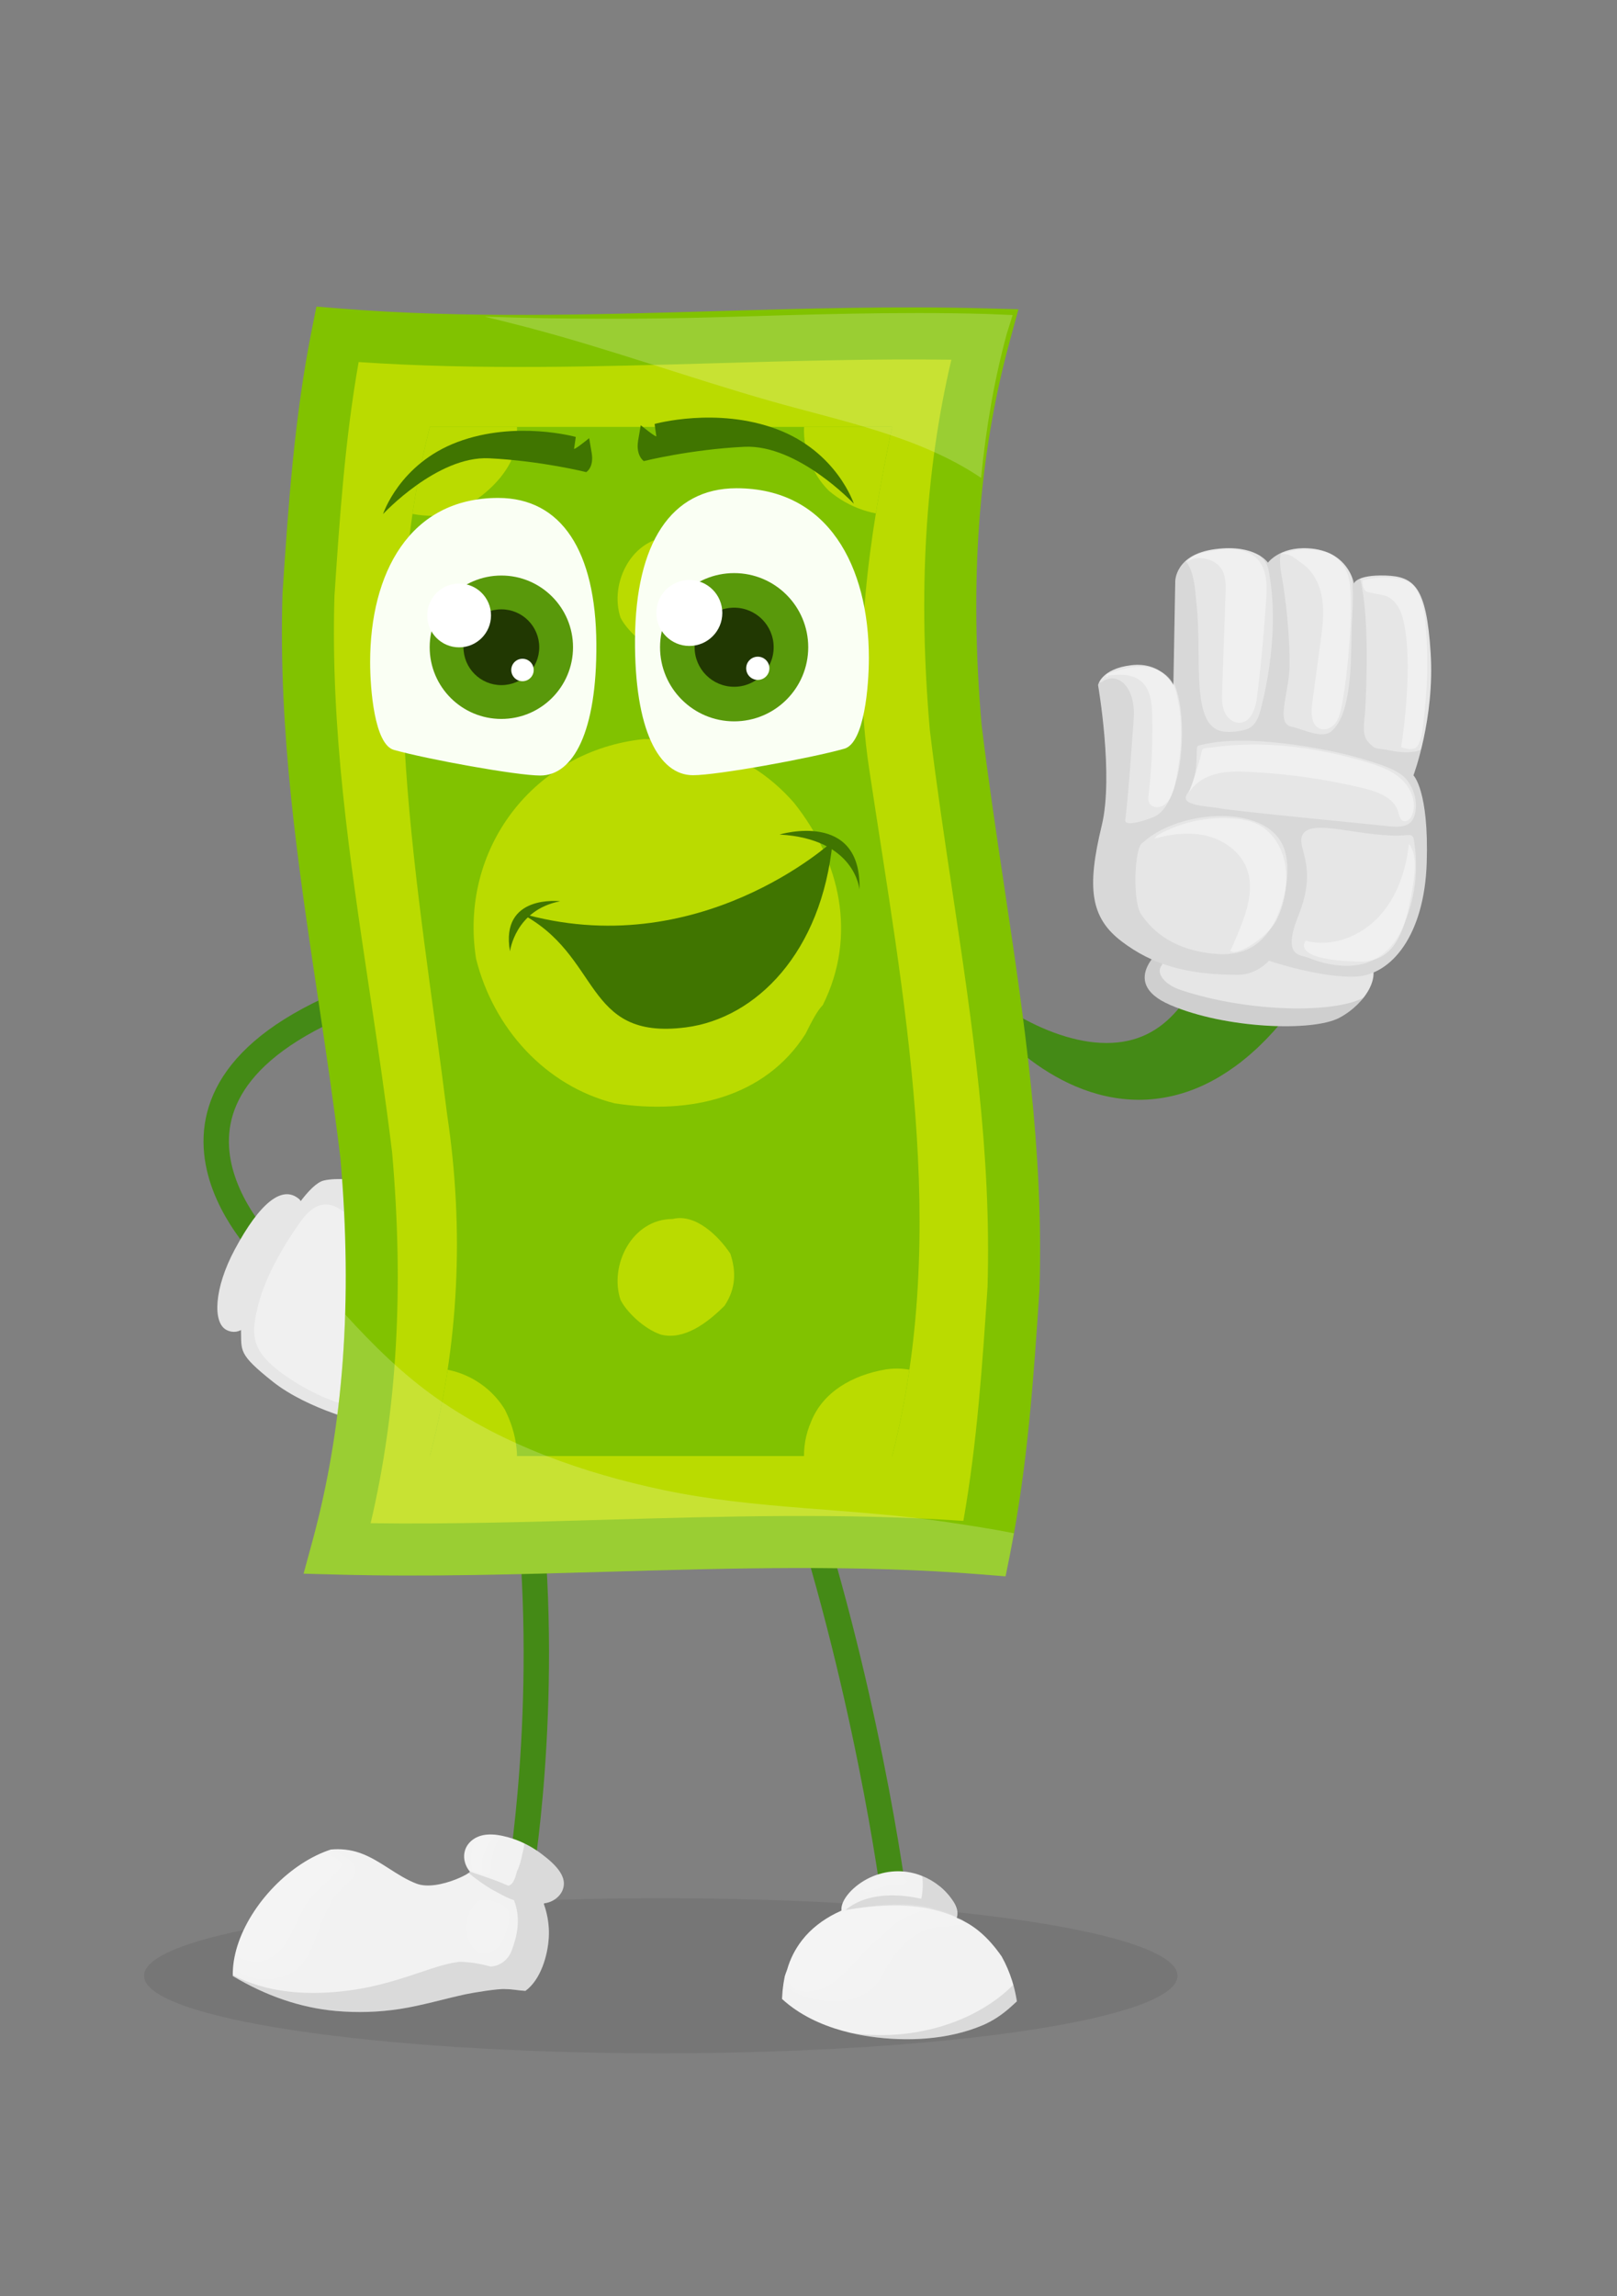 <?xml version="1.0" encoding="UTF-8" standalone="no"?>
<!-- Created with Inkscape (http://www.inkscape.org/) -->

<svg
   version="1.1"
   id="svg2"
   width="5368.6"
   height="7619.827"
   viewBox="0 0 5368.6 7619.827"
   sodipodi:docname="money-5273329.ai"
   xmlns:inkscape="http://www.inkscape.org/namespaces/inkscape"
   xmlns:sodipodi="http://sodipodi.sourceforge.net/DTD/sodipodi-0.dtd"
   xmlns="http://www.w3.org/2000/svg"
   xmlns:svg="http://www.w3.org/2000/svg">
  <rect x="0" y="0" width="5368.6" height="7619.827" fill="#808080" stroke="none"/>
  <defs
     id="defs6">
    <clipPath
       clipPathUnits="userSpaceOnUse"
       id="clipPath16">
      <path
         d="M 0,5714.875 H 4026.449 V 0 H 0 Z"
         id="path14" />
    </clipPath>
    <clipPath
       clipPathUnits="userSpaceOnUse"
       id="clipPath32">
      <path
         d="m 2851.08,3365.44 h 545.23 v -203.89 h -545.23 z"
         id="path30" />
    </clipPath>
    <clipPath
       clipPathUnits="userSpaceOnUse"
       id="clipPath52">
      <path
         d="M 2722.73,4339.59 H 3554.1 V 3284.93 h -831.37 z"
         id="path50" />
    </clipPath>
    <clipPath
       clipPathUnits="userSpaceOnUse"
       id="clipPath68">
      <path
         d="m 2754.6,4056.63 h 187.23 V 3706.88 H 2754.6 Z"
         id="path66" />
    </clipPath>
    <clipPath
       clipPathUnits="userSpaceOnUse"
       id="clipPath84">
      <path
         d="M 2957.75,4349.52 H 3154.7 V 3916.88 H 2957.75 Z"
         id="path82" />
    </clipPath>
    <clipPath
       clipPathUnits="userSpaceOnUse"
       id="clipPath100">
      <path
         d="m 3192.94,4348.48 h 171.68 v -448.01 h -171.68 z"
         id="path98" />
    </clipPath>
    <clipPath
       clipPathUnits="userSpaceOnUse"
       id="clipPath116">
      <path
         d="m 3393.5,4278.6 h 161.42 V 3851.41 H 3393.5 Z"
         id="path114" />
    </clipPath>
    <clipPath
       clipPathUnits="userSpaceOnUse"
       id="clipPath132">
      <path
         d="m 2961.13,3862.87 h 560.41 v -191.1 h -560.41 z"
         id="path130" />
    </clipPath>
    <clipPath
       clipPathUnits="userSpaceOnUse"
       id="clipPath148">
      <path
         d="m 2874.8,3679.76 h 328.84 V 3346.68 H 2874.8 Z"
         id="path146" />
    </clipPath>
    <clipPath
       clipPathUnits="userSpaceOnUse"
       id="clipPath164">
      <path
         d="m 3247.75,3616 h 276.42 v -293.61 h -276.42 z"
         id="path162" />
    </clipPath>
    <clipPath
       clipPathUnits="userSpaceOnUse"
       id="clipPath192">
      <path
         d="M 633.017,2717.88 H 1075.61 V 2214.92 H 633.017 Z"
         id="path190" />
    </clipPath>
    <clipPath
       clipPathUnits="userSpaceOnUse"
       id="clipPath208">
      <path
         d="m 976.325,2762.15 h 103.115 v -73.56 H 976.325 Z"
         id="path206" />
    </clipPath>
    <clipPath
       clipPathUnits="userSpaceOnUse"
       id="clipPath224">
      <path
         d="M 949.085,2712.72 H 1074.48 V 2588.01 H 949.085 Z"
         id="path222" />
    </clipPath>
    <clipPath
       clipPathUnits="userSpaceOnUse"
       id="clipPath240">
      <path
         d="m 1071.55,2453.89 h 96.41 v -66.97 h -96.41 z"
         id="path238" />
    </clipPath>
    <clipPath
       clipPathUnits="userSpaceOnUse"
       id="clipPath256">
      <path
         d="m 1002.7,2327.07 h 91.72 v -52.97 h -91.72 z"
         id="path254" />
    </clipPath>
    <clipPath
       clipPathUnits="userSpaceOnUse"
       id="clipPath272">
      <path
         d="M 876.545,2763.55 H 1077.31 V 2616.11 H 876.545 Z"
         id="path270" />
    </clipPath>
    <clipPath
       clipPathUnits="userSpaceOnUse"
       id="clipPath296">
      <path
         d="M 358.729,990.77 H 2932.88 V 604.71 H 358.729 Z"
         id="path294" />
    </clipPath>
    <clipPath
       clipPathUnits="userSpaceOnUse"
       id="clipPath316">
      <path
         d="M 579.743,1127.34 H 1404.42 V 707.43 H 579.743 Z"
         id="path314" />
    </clipPath>
    <clipPath
       clipPathUnits="userSpaceOnUse"
       id="clipPath332">
      <path
         d="m 1155.99,1149.43 h 95.98 v -98.7 h -95.98 z"
         id="path330" />
    </clipPath>
    <clipPath
       clipPathUnits="userSpaceOnUse"
       id="clipPath348">
      <path
         d="m 1172.99,1149.43 h 64.99 v -97.39 h -64.99 z"
         id="path346" />
    </clipPath>
    <clipPath
       clipPathUnits="userSpaceOnUse"
       id="clipPath364">
      <path
         d="M 580.406,1111.25 H 885.995 V 789.246 H 580.406 Z"
         id="path362" />
    </clipPath>
    <clipPath
       clipPathUnits="userSpaceOnUse"
       id="clipPath380">
      <path
         d="M 585.849,1105.88 H 852.631 V 833.193 H 585.849 Z"
         id="path378" />
    </clipPath>
    <clipPath
       clipPathUnits="userSpaceOnUse"
       id="clipPath396">
      <path
         d="m 1162.12,985.479 h 106.42 V 853.751 h -106.42 z"
         id="path394" />
    </clipPath>
    <clipPath
       clipPathUnits="userSpaceOnUse"
       id="clipPath416">
      <path
         d="m 2400.52,933.788 h 10.04 v -5.856 h -10.04 z"
         id="path414" />
    </clipPath>
    <clipPath
       clipPathUnits="userSpaceOnUse"
       id="clipPath432">
      <path
         d="m 2106.22,1046.21 h 283.24 V 939.55 h -283.24 z"
         id="path430" />
    </clipPath>
    <clipPath
       clipPathUnits="userSpaceOnUse"
       id="clipPath448">
      <path
         d="m 2149.48,1051.1 h 108.26 v -43.64 h -108.26 z"
         id="path446" />
    </clipPath>
    <clipPath
       clipPathUnits="userSpaceOnUse"
       id="clipPath464">
      <path
         d="m 1951.2,975.466 h 449.23 V 734.524 H 1951.2 Z"
         id="path462" />
    </clipPath>
    <clipPath
       clipPathUnits="userSpaceOnUse"
       id="clipPath480">
      <path
         d="m 1954.66,975.802 h 370.6 V 758.316 h -370.6 z"
         id="path478" />
    </clipPath>
    <clipPath
       clipPathUnits="userSpaceOnUse"
       id="clipPath496">
      <path
         d="m 2118.74,775.392 h 414 V 639.716 h -414 z"
         id="path494" />
    </clipPath>
    <clipPath
       clipPathUnits="userSpaceOnUse"
       id="clipPath532">
      <path
         d="m 1070.614,4653.565 c -143.933,-561.337 -28.787,-1137.067 43.18,-1712.799 v 0 c 43.18,-287.866 28.787,-575.732 -43.18,-849.204 v 0 h 1151.463 c 143.932,561.338 28.785,1137.07 -57.573,1712.8 v 0 c -43.18,287.866 0,575.732 57.573,849.203 v 0 z"
         id="path530" />
    </clipPath>
    <clipPath
       clipPathUnits="userSpaceOnUse"
       id="clipPath556">
      <path
         d="M 0,5714.875 H 4026.449 V 0 H 0 Z"
         id="path554" />
    </clipPath>
    <clipPath
       clipPathUnits="userSpaceOnUse"
       id="clipPath568">
      <path
         d="M 1207.51,4936.99 H 2522.16 V 4526.66 H 1207.51 Z"
         id="path566" />
    </clipPath>
    <clipPath
       clipPathUnits="userSpaceOnUse"
       id="clipPath584">
      <path
         d="M 756.141,2444.19 H 2525.23 V 1792.06 H 756.141 Z"
         id="path582" />
    </clipPath>
    <clipPath
       clipPathUnits="userSpaceOnUse"
       id="clipPath604">
      <path
         d="m 1581.604,4125.583 c -1.505,-227.186 59.664,-339.141 144.448,-339.141 v 0 c 61.076,0 291.832,42.012 376.871,65.947 v 0 c 50.194,14.127 61.186,157.136 61.186,226.09 v 0 c 0,227.19 -100.486,422.355 -329.72,422.355 v 0 c -163.889,0 -251.215,-138.168 -252.785,-375.251"
         id="path602" />
    </clipPath>
    <clipPath
       clipPathUnits="userSpaceOnUse"
       id="clipPath628">
      <path
         d="M 0,5714.875 H 4026.449 V 0 H 0 Z"
         id="path626" />
    </clipPath>
    <clipPath
       clipPathUnits="userSpaceOnUse"
       id="clipPath640">
      <path
         d="m 921.884,4068.157 c 0,-66.704 10.632,-205.044 59.187,-218.711 v 0 c 82.262,-23.153 305.483,-63.795 364.563,-63.795 v 0 c 82.016,0 141.187,108.301 139.732,328.069 v 0 c -1.519,229.345 -85.993,363.005 -244.53,363.005 v 0 c -221.749,0 -318.952,-188.795 -318.952,-408.568"
         id="path638" />
    </clipPath>
    <clipPath
       clipPathUnits="userSpaceOnUse"
       id="clipPath664">
      <path
         d="M 0,5714.875 H 4026.449 V 0 H 0 Z"
         id="path662" />
    </clipPath>
  </defs>
  <sodipodi:namedview
     id="namedview4"
     pagecolor="#ffffff"
     bordercolor="#000000"
     borderopacity="0.25"
     inkscape:showpageshadow="2"
     inkscape:pageopacity="0.0"
     inkscape:pagecheckerboard="0"
     inkscape:deskcolor="#d1d1d1" />
  <g
     id="g8"
     inkscape:groupmode="layer"
     inkscape:label="money-5273329"
     transform="matrix(1.333,0,0,-1.333,0,7619.827)">
    <g
       id="g10">
      <g
         id="g12"
         clip-path="url(#clipPath16)">
        <g
           id="g18"
           transform="translate(2485.19,3220.339)">
          <path
             d="m 0,0 6.141,-4.378 c 2.161,-1.522 4.353,-3.033 6.559,-4.537 4.433,-2.995 8.898,-5.959 13.439,-8.837 9.057,-5.777 18.278,-11.313 27.597,-16.603 9.31,-5.305 18.75,-10.329 28.264,-15.09 4.736,-2.417 9.541,-4.681 14.314,-6.964 2.387,-1.14 4.811,-2.201 7.208,-3.304 2.403,-1.092 4.793,-2.197 7.222,-3.217 38.548,-16.869 78.219,-28.966 116.752,-34.512 19.262,-2.67 38.192,-3.652 56.365,-2.782 18.179,0.862 35.576,3.577 51.887,8.084 16.326,4.479 31.537,10.836 45.697,18.718 14.163,7.89 27.319,17.267 39.567,28.166 12.256,10.866 23.64,23.128 34.304,36.43 l 3.957,5.056 1.979,2.506 0.985,1.255 0.946,1.345 7.553,10.644 c 1.285,1.699 2.453,3.642 3.657,5.499 l 3.592,5.581 3.592,5.534 c 1.157,1.917 2.277,3.898 3.417,5.833 2.262,3.906 4.561,7.712 6.791,11.618 l 6.434,12.108 c 1.058,2.027 2.172,3.957 3.188,6.045 l 3.025,6.283 6.041,12.481 5.667,12.937 2.833,6.423 c 0.486,1.049 0.917,2.176 1.357,3.287 l 1.32,3.332 5.284,13.262 1.32,3.299 c 0.437,1.102 0.825,2.27 1.24,3.401 l 2.449,6.822 c 13.155,36.211 24.039,74.29 33.166,113.393 9.129,39.116 16.513,79.257 22.67,119.914 13.455,88.855 96.395,149.978 185.249,136.522 88.855,-13.456 149.978,-96.395 136.523,-185.25 -2.097,-13.843 -5.879,-27.013 -11.109,-39.333 l -1.437,-3.239 C 877.645,232.839 856.719,188.236 833.364,144.191 809.995,100.164 784.199,56.66 754.727,14.417 l -5.502,-7.908 c -0.928,-1.315 -1.81,-2.634 -2.775,-3.943 l -2.909,-3.922 -11.643,-15.625 -2.91,-3.89 c -0.969,-1.295 -1.924,-2.592 -2.972,-3.874 l -6.157,-7.697 -12.314,-15.305 c -4.302,-5.047 -8.667,-10.06 -12.998,-15.057 l -6.508,-7.475 c -2.185,-2.483 -4.553,-4.919 -6.82,-7.371 l -13.75,-14.604 c -4.752,-4.796 -9.647,-9.525 -14.464,-14.247 -2.427,-2.355 -4.812,-4.717 -7.274,-7.046 l -7.639,-6.878 -7.639,-6.831 c -2.558,-2.264 -5.036,-4.552 -7.771,-6.728 l -16.059,-13.09 -2.007,-1.621 -2.099,-1.573 -4.211,-3.129 -8.419,-6.214 c -22.678,-16.347 -46.948,-31.214 -72.79,-43.635 -25.798,-12.451 -53.248,-22.277 -81.317,-28.856 -28.063,-6.602 -56.743,-9.908 -84.845,-9.806 -28.115,0.054 -55.591,3.357 -81.765,9.149 -26.195,5.79 -51.111,14.03 -74.671,23.944 -23.525,10.005 -45.708,21.676 -66.724,34.464 -21.043,12.76 -40.808,26.816 -59.638,41.616 -2.373,1.825 -4.686,3.724 -7.002,5.609 -2.311,1.893 -4.645,3.747 -6.922,5.669 -4.553,3.847 -9.106,7.664 -13.539,11.61 -8.918,7.825 -17.602,15.839 -26.035,24.076 -8.444,8.224 -16.662,16.628 -24.654,25.255 -4.004,4.301 -7.93,8.694 -11.824,13.13 -1.942,2.228 -3.876,4.474 -5.8,6.753 l -2.892,3.463 -3.065,3.727 c -8.34,10.143 -6.879,25.126 3.264,33.466 8.484,6.977 20.353,7.095 28.891,1.012 z"
             style="fill:#448a16;fill-opacity:1;fill-rule:nonzero;stroke:none"
             id="path20" />
        </g>
        <g
           id="g22"
           transform="translate(2905.779,3365.269)">
          <path
             d="m 0,0 c 0,0 -128.686,-91.535 8.717,-150.694 137.401,-59.16 355.749,-67.401 421.918,-31.763 66.169,35.638 109.839,109.048 68.66,148.06 C 458.116,4.614 0,0 0,0"
             style="fill:#e6e6e6;fill-opacity:1;fill-rule:nonzero;stroke:none"
             id="path24" />
        </g>
        <g
           id="g26">
          <g
             id="g28" />
          <g
             id="g40">
            <g
               clip-path="url(#clipPath32)"
               opacity="0.1"
               id="g38">
              <g
                 transform="translate(2942.433,3251.201)"
                 id="g36">
                <path
                   d="m 0,0 c -38.538,12.706 -55.986,35.025 -53.717,51.296 2.043,14.64 40.336,60.264 73.058,62.932 -34.326,0.059 -55.995,-0.159 -55.995,-0.159 0,0 -128.686,-91.535 8.717,-150.694 137.4,-59.161 355.749,-67.401 421.917,-31.763 23.887,12.866 44.809,30.661 59.899,49.976 C 380.697,-58.146 167.848,-55.336 0,0"
                   style="fill:#000000;fill-opacity:1;fill-rule:nonzero;stroke:none"
                   id="path34" />
              </g>
            </g>
          </g>
        </g>
        <g
           id="g42"
           transform="translate(2734.922,4010.85)">
          <path
             d="m 0,0 c 0,0 39.421,-225.151 9.214,-349.63 -37.943,-156.354 -27.814,-229.582 49.562,-288.51 77.377,-58.928 164.55,-83.479 290.91,-83.111 45.55,0.133 76.131,34.977 76.131,34.977 0,0 127.671,-43.449 216.273,-39.377 89.083,4.093 170.777,103.751 176.507,283.509 5.729,179.758 -33.042,217.359 -33.042,217.359 0,0 53.217,141.579 42.841,304.893 -10.376,163.314 -39.85,190.29 -112.246,192.594 -72.394,2.304 -78.87,-19.784 -78.87,-19.784 0,0 -13.283,82.195 -114.239,87.646 -71.08,3.838 -99.958,-35.897 -99.958,-35.897 0,0 -30.636,47.068 -131.59,33.755 C 190.538,325.111 192.28,257.443 192.28,257.443 L 187.63,0.054 c 0,0 -28.642,58.194 -104.276,49.455 C 7.722,40.769 0,0 0,0"
             style="fill:#e6e6e6;fill-opacity:1;fill-rule:nonzero;stroke:none"
             id="path44" />
        </g>
        <g
           id="g46">
          <g
             id="g48" />
          <g
             id="g60">
            <g
               clip-path="url(#clipPath52)"
               opacity="0.06"
               id="g58">
              <g
                 transform="translate(3492.828,3405.394)"
                 id="g56">
                <path
                   d="m 0,0 c -19.514,-42.724 -52.809,-77.443 -99.462,-88.952 -43.88,-10.826 -94.479,-0.802 -135.609,15.933 -19.043,7.748 -65.524,0.86 -23.491,105.454 48.853,121.562 -3.885,166.144 8.801,197.748 19.707,49.096 156.061,-9.265 264.53,2.047 5.917,0.618 12.086,-2.435 13.228,-8.719 C 41.771,147.72 32.045,70.162 0,0 m -453.382,298.488 c -27.885,5.625 -102.052,5.629 -83.12,35.104 36.363,56.612 17.745,118.26 28.232,121.006 51.938,13.6 108.795,14.247 161.61,10.431 58.538,-4.229 117.074,-12.917 174.465,-25.087 30.503,-6.469 60.765,-14.192 90.479,-23.666 25.036,-7.983 51.423,-16.117 73.882,-30.084 29.343,-18.244 46.648,-59.996 40.379,-95.856 -6.035,-34.52 -26.835,-40.953 -71.412,-35.802 -32.237,3.724 -380.149,37.022 -414.515,43.954 M -331.21,-5.477 C -367.735,-57.59 -416.164,-69.079 -473.23,-63 c -111.924,11.923 -157.401,68.868 -177.692,98.432 -21.223,30.921 -16.869,165.793 3.607,177.374 0.787,0.748 1.867,1.17 2.799,2.014 91.361,82.621 319.423,98.088 352.649,-24.577 19.344,-71.412 -15.127,-161.168 -39.343,-195.72 m 391.901,168.79 c 5.73,179.759 -33.042,217.359 -33.042,217.359 0,0 9.202,24.489 19.204,64.82 -14.319,-9.689 -49.867,-8.033 -68.483,-4.366 -49.397,9.728 -42.512,1.522 -62.045,21.04 -19.336,19.32 -10.382,52.584 -8.88,79.883 4.143,75.346 9.82,239.618 -12.632,328.489 -13.485,-5.599 -15.439,-12.162 -15.439,-12.162 0,0 -1.167,7.1 -5.334,17.237 3.764,-32.605 2.938,-65.934 1.123,-98.468 -3.658,-65.523 0.024,-132.515 -11.897,-197.276 -5.717,-31.059 -14.662,-65.632 -38.398,-88.15 -23.643,-22.433 -71.133,4.066 -100.478,9.98 -41.738,8.411 -5.67,83.671 -5.241,154.045 0.38,62.037 -6.248,137.571 -15.826,199.041 -3.994,25.635 -11.722,54.995 -5.886,79.413 -22.376,-10.513 -32.259,-24.073 -32.259,-24.073 0,0 -5.295,8.094 -18.661,16.62 0.294,-0.701 0.325,-1.59 0.879,-2.101 17.29,-16.001 18.593,-27.183 22.177,-48.732 16.6,-99.798 5.557,-215.391 -17.985,-313.419 -6.124,-25.496 -12.243,-58.792 -40.867,-67.448 -17.455,-5.278 -37.926,-7.486 -55.844,-5.268 -84.374,10.446 -53.117,183.219 -67.215,314.569 -3.124,29.106 -4.14,60.776 -14.896,88.304 -3.064,7.837 -7.683,16.802 -13.102,21.407 -25.955,-23.447 -25.288,-51.159 -25.288,-51.159 l -4.486,-248.312 c 15.7,-37.051 20.586,-78.929 21.187,-118.642 0.67,-44.133 -3.205,-89.231 -14.994,-131.887 -7.931,-28.695 -23.711,-72.171 -53.105,-85.95 -12.516,-5.866 -75.634,-28.57 -73.062,-8.346 8.891,69.914 17.905,214.676 20.776,248.203 7.191,83.958 -40.429,121.697 -77.568,96.334 -2.78,-1.899 -5.728,-2.403 -8.46,-1.978 -2.046,-4.156 -2.569,-6.865 -2.569,-6.865 0,0 39.421,-225.151 9.214,-349.63 -37.942,-156.354 -27.814,-229.582 49.562,-288.51 77.377,-58.928 164.55,-83.479 290.909,-83.111 45.551,0.132 76.132,34.977 76.132,34.977 0,0 127.67,-43.449 216.273,-39.377 89.083,4.094 170.777,103.751 176.506,283.509"
                   style="fill:#000000;fill-opacity:1;fill-rule:nonzero;stroke:none"
                   id="path54" />
              </g>
            </g>
          </g>
        </g>
        <g
           id="g62">
          <g
             id="g64" />
          <g
             id="g76">
            <g
               clip-path="url(#clipPath68)"
               opacity="0.4"
               id="g74">
              <g
                 transform="translate(2754.837,4037.534)"
                 id="g72">
                <path
                   d="m 0,0 c 28.486,9.68 57.658,19.475 87.739,19.086 30.079,-0.388 61.768,-12.933 77.135,-38.792 5.829,-9.809 9.023,-20.94 11.64,-32.048 17.301,-73.478 11.553,-150.862 -5.445,-224.421 -5.384,-23.302 -16.368,-50.592 -40.011,-54.179 -8.496,-1.29 -18.124,1.59 -22.644,8.896 -4.053,6.551 -3.243,14.876 -2.358,22.529 7.507,64.919 10.528,130.356 9.034,195.688 -0.729,31.901 -4.547,67.888 -29.622,87.613 C 62.277,2.614 29.519,0.06 0.212,-3.399 -2.215,-6.343 5.981,-8.303 5.149,-4.579"
                   style="fill:#ffffff;fill-opacity:1;fill-rule:nonzero;stroke:none"
                   id="path70" />
              </g>
            </g>
          </g>
        </g>
        <g
           id="g78">
          <g
             id="g80" />
          <g
             id="g92">
            <g
               clip-path="url(#clipPath84)"
               opacity="0.4"
               id="g90">
              <g
                 transform="translate(2960.391,4322.115)"
                 id="g88">
                <path
                   d="m 0,0 c 10.715,14.903 39.688,19.976 70.896,25.049 31.208,5.073 71.763,3.13 95.432,-17.825 36.002,-31.875 28.239,-86.339 24.886,-134.316 -4.967,-71.083 -11.796,-142.036 -20.476,-212.762 -3.448,-28.095 -14.345,-63.355 -42.581,-65.31 -17.266,-1.195 -32.729,12.583 -39.204,28.633 -6.475,16.049 -5.965,33.944 -5.354,51.241 2.831,80.314 5.663,160.626 8.494,240.94 0.691,19.589 1.183,40.138 -7.624,57.644 C 67.284,7.452 15.231,11.952 -2.64,-4.244"
                   style="fill:#ffffff;fill-opacity:1;fill-rule:nonzero;stroke:none"
                   id="path86" />
              </g>
            </g>
          </g>
        </g>
        <g
           id="g94">
          <g
             id="g96" />
          <g
             id="g108">
            <g
               clip-path="url(#clipPath100)"
               opacity="0.4"
               id="g106">
              <g
                 transform="translate(3194.798,4338.666)"
                 id="g104">
                <path
                   d="m 0,0 c 32.181,10.671 58.907,12.273 92.325,6.588 12.016,-2.044 24.091,-5.25 34.28,-11.935 15.478,-10.153 30.217,-30.567 35.969,-48.163 17.127,-52.398 0.75,-248.631 -16.492,-330.5 -2.903,-13.78 -6.485,-27.931 -15.165,-39.022 -8.68,-11.09 -23.793,-18.331 -37.115,-13.779 -22.547,7.704 -23.625,38.774 -20.432,62.391 6.913,51.137 13.827,102.274 20.741,153.412 4.715,34.88 9.434,70.281 4.581,105.139 -4.851,34.858 -20.575,69.717 -49.333,89.996 -17.795,12.55 -29.478,25.85 -51.215,24.523"
                   style="fill:#ffffff;fill-opacity:1;fill-rule:nonzero;stroke:none"
                   id="path102" />
              </g>
            </g>
          </g>
        </g>
        <g
           id="g110">
          <g
             id="g112" />
          <g
             id="g124">
            <g
               clip-path="url(#clipPath116)"
               opacity="0.4"
               id="g122">
              <g
                 transform="translate(3393.504,4271.52)"
                 id="g120">
                <path
                   d="m 0,0 c 26.889,7.187 55.218,8.934 82.783,5.105 14.127,-1.961 28.532,-5.6 39.741,-14.417 19.997,-15.728 30.598,-60.814 33.206,-86.125 9.794,-95.044 6.374,-180.306 -5.964,-275.059 -1.733,-13.302 -5.486,-31.416 -13.139,-42.434 -7.654,-11.019 -28.079,-7.442 -40.292,-1.897 17.949,115.715 24.781,260.498 1.08,330.67 -7.095,21.009 -22.049,40.857 -43.44,46.695 -11.136,3.039 -33.329,5.248 -43.965,9.736 C -0.624,-23.239 0,0 0,0"
                   style="fill:#ffffff;fill-opacity:1;fill-rule:nonzero;stroke:none"
                   id="path118" />
              </g>
            </g>
          </g>
        </g>
        <g
           id="g126">
          <g
             id="g128" />
          <g
             id="g140">
            <g
               clip-path="url(#clipPath132)"
               opacity="0.4"
               id="g138">
              <g
                 transform="translate(2993.642,3847.689)"
                 id="g136">
                <path
                   d="m 0,0 c 1.729,7.864 14.644,6.465 22.611,7.622 128.77,18.687 260.881,1.18 385.629,-35.761 31.483,-9.322 63.581,-20.429 87.928,-42.456 24.347,-22.026 39.176,-57.668 27.887,-88.507 -3.488,-9.526 -12.517,-19.445 -22.118,-16.179 -8.906,3.03 -10.655,14.466 -13.348,23.48 -10.405,34.821 -50.777,49.578 -86.102,58.106 -93.327,22.532 -188.797,36.192 -284.703,40.734 -27.992,1.326 -56.464,1.828 -83.567,-5.308 -27.103,-7.136 -53.051,-22.894 -66.732,-47.359 0,0 22.931,62.065 32.515,105.628"
                   style="fill:#ffffff;fill-opacity:1;fill-rule:nonzero;stroke:none"
                   id="path134" />
              </g>
            </g>
          </g>
        </g>
        <g
           id="g142">
          <g
             id="g144" />
          <g
             id="g156">
            <g
               clip-path="url(#clipPath148)"
               opacity="0.4"
               id="g154">
              <g
                 transform="translate(2881.856,3636.434)"
                 id="g152">
                <path
                   d="m 0,0 c 57.99,33 126.112,47.894 192.571,42.104 19.906,-1.735 39.95,-5.371 57.885,-14.171 40.243,-19.746 64.672,-63.855 69.82,-108.39 5.15,-44.536 -2.931,-91.08 -23.229,-131.061 -18.866,-37.162 -91.815,-88.999 -114.569,-76.268 10.759,24.321 21.528,48.661 30.717,73.616 15.32,41.598 26.11,88.045 11.054,129.731 -15.204,42.1 -55.376,71.95 -98.742,83.027 C 82.14,9.666 36.023,4.103 -7.059,-8.059"
                   style="fill:#ffffff;fill-opacity:1;fill-rule:nonzero;stroke:none"
                   id="path150" />
              </g>
            </g>
          </g>
        </g>
        <g
           id="g158">
          <g
             id="g160" />
          <g
             id="g172">
            <g
               clip-path="url(#clipPath164)"
               opacity="0.4"
               id="g170">
              <g
                 transform="translate(3252.184,3374.472)"
                 id="g168">
                <path
                   d="m 0,0 c 64.61,-17.372 135.959,10.356 181.664,59.24 45.704,48.885 68.336,115.746 75.366,182.292 18.079,-25.033 16.412,-58.893 12.202,-89.49 -3.978,-28.918 -9.54,-57.618 -16.651,-85.93 -11.175,-44.491 -30.788,-93.142 -73.406,-110.11 -14.835,-5.907 -31.031,-8.434 -46.991,-8.05 C -41.941,-47.865 0,0 0,0"
                   style="fill:#ffffff;fill-opacity:1;fill-rule:nonzero;stroke:none"
                   id="path166" />
              </g>
            </g>
          </g>
        </g>
        <g
           id="g174"
           transform="translate(664.457,2602.765)">
          <path
             d="M 0,0 C 0,0 -418.124,405.559 269.25,646.231"
             style="fill:none;stroke:#448a16;stroke-width:63.218;stroke-linecap:round;stroke-linejoin:miter;stroke-miterlimit:10;stroke-dasharray:none;stroke-opacity:1"
             id="path176" />
        </g>
        <g
           id="g178"
           transform="translate(622.36,2425.874)">
          <path
             d="M 0,0 C 0,0 -22.993,-38.136 -58.087,-20.497 -93.183,-2.857 -89.396,83.198 -37.807,179.55 24.685,296.263 80.916,341.584 122.845,305.22 164.773,268.855 0,0 0,0"
             style="fill:#e6e6e6;fill-opacity:1;fill-rule:nonzero;stroke:none"
             id="path180" />
        </g>
        <g
           id="g182"
           transform="translate(988.085,2195.229)">
          <path
             d="m 0,0 c -26.494,-14.918 -63.432,-19.723 -68.401,-22.003 -4.97,-2.28 -152.296,33.543 -240.359,103.607 -88.064,70.065 -77.359,76.152 -79.151,131.524 -1.792,55.372 137.457,353.301 206.61,369.192 61.379,14.106 208.453,-15.758 253.838,-50.176 C 109.9,503.808 85.99,393.504 85.99,393.504 l 43.467,-31.403 c 0,0 82.482,-1.321 63.19,-94.832 -11.469,-55.596 -58.907,-46.843 -58.907,-46.843 0,0 9.845,-39.352 -20.822,-94.655 C 92.624,89.174 31.135,96.16 31.135,96.16 31.135,96.16 49.32,27.771 0,0"
             style="fill:#e6e6e6;fill-opacity:1;fill-rule:nonzero;stroke:none"
             id="path184" />
        </g>
        <g
           id="g186">
          <g
             id="g188" />
          <g
             id="g200">
            <g
               clip-path="url(#clipPath192)"
               opacity="0.4"
               id="g198">
              <g
                 transform="translate(955.245,2621.088)"
                 id="g196">
                <path
                   d="m 0,0 c 48,-37.235 127.425,-53.749 119.868,-122.827 -6.226,-56.938 -48.942,-104.78 -71.962,-156.218 -12.366,-27.628 -33.691,-47.767 -44.703,-76.719 -7.426,-19.528 -6.964,-30.43 -26.342,-43.408 -13.662,-9.146 -15.933,-6.515 -31.603,-6.955 -63.632,-1.814 -160.591,52.227 -209.872,91.494 -66.264,52.793 -65.242,92.352 -46.758,163.824 17.94,69.379 63.587,147.685 105.332,205.824 49.718,69.242 92.313,34.848 111.291,20.179 C -63.075,50.726 -31.619,24.534 0,0"
                   style="fill:#ffffff;fill-opacity:1;fill-rule:nonzero;stroke:none"
                   id="path194" />
              </g>
            </g>
          </g>
        </g>
        <g
           id="g202">
          <g
             id="g204" />
          <g
             id="g216">
            <g
               clip-path="url(#clipPath208)"
               opacity="0.6"
               id="g214">
              <g
                 transform="translate(1004.001,2741.542)"
                 id="g212">
                <path
                   d="M 0,0 C -9.128,6.882 -18.397,13.728 -27.675,20.608 8.149,11.051 39.566,-1.236 56.621,-14.164 67.063,-22.095 72.712,-36.421 75.444,-52.948 49.446,-34.238 22.612,-17.034 0,0"
                   style="fill:#ffffff;fill-opacity:1;fill-rule:nonzero;stroke:none"
                   id="path210" />
              </g>
            </g>
          </g>
        </g>
        <g
           id="g218">
          <g
             id="g220" />
          <g
             id="g232">
            <g
               clip-path="url(#clipPath224)"
               opacity="0.1"
               id="g230">
              <g
                 transform="translate(949.085,2712.716)"
                 id="g228">
                <path
                   d="m 0,0 c 9.037,-1.496 79.312,-9.285 72.079,-15.12 -43.669,-35.23 53.315,-109.584 53.315,-109.584 -7.29,3.685 -46.887,33.74 -83.514,65.429 C 26.958,-46.365 21.721,-21.43 0,0"
                   style="fill:#000000;fill-opacity:1;fill-rule:nonzero;stroke:none"
                   id="path226" />
              </g>
            </g>
          </g>
        </g>
        <g
           id="g234">
          <g
             id="g236" />
          <g
             id="g248">
            <g
               clip-path="url(#clipPath240)"
               opacity="0.1"
               id="g246">
              <g
                 transform="translate(1123.644,2415.414)"
                 id="g244">
                <path
                   d="m 0,0 c -9.405,1.66 -18.775,3.547 -28.116,5.545 -3.741,0.801 -20.25,-34.851 -23.982,-34.023 3.153,4.44 5.674,41.811 35.7,66.95 2.597,-1.331 -6.614,-19.338 -3.823,-20.341 C 25.757,1.601 32.915,16.438 44.315,17.884 28.904,-1.419 6.476,-0.674 0,0"
                   style="fill:#000000;fill-opacity:1;fill-rule:nonzero;stroke:none"
                   id="path242" />
              </g>
            </g>
          </g>
        </g>
        <g
           id="g250">
          <g
             id="g252" />
          <g
             id="g264">
            <g
               clip-path="url(#clipPath256)"
               opacity="0.1"
               id="g262">
              <g
                 transform="translate(1019.221,2291.389)"
                 id="g260">
                <path
                   d="M 0,0 C 0,0 -10.961,-2.541 -14.943,-17.245 -15.252,-18.386 -27.026,2.807 18.819,35.677 18.829,35.676 7.867,20.126 12.244,18.525 39.606,8.523 54.06,14.215 75.196,23.706 52.132,-6.752 0,0 0,0"
                   style="fill:#000000;fill-opacity:1;fill-rule:nonzero;stroke:none"
                   id="path258" />
              </g>
            </g>
          </g>
        </g>
        <g
           id="g266">
          <g
             id="g268" />
          <g
             id="g280">
            <g
               clip-path="url(#clipPath272)"
               opacity="0.4"
               id="g278">
              <g
                 transform="translate(1009.942,2626.536)"
                 id="g276">
                <path
                   d="m 0,0 c -34.099,16.008 -119.68,52.347 -132.679,101.036 -3.901,14.613 7.175,44.677 55.911,33.571 37.6,-8.568 74.973,-21.62 111.871,-32.829 4.312,-1.309 14.063,-9.545 17.808,-12.051 C 76.274,74.08 64.321,8.041 64.241,-10.43 45.74,-7.539 27.036,26.99 31.327,45.216 c 2.318,9.845 8.52,21.515 1.47,28.767 -2.221,2.287 -5.337,3.431 -8.352,4.469 -32.401,11.15 -66.247,18.093 -100.421,20.602 29.846,-34.403 7.465,-42.76 71.933,-93.118"
                   style="fill:#ffffff;fill-opacity:1;fill-rule:nonzero;stroke:none"
                   id="path274" />
              </g>
            </g>
          </g>
        </g>
        <g
           id="g282"
           transform="translate(1293.763,1029.951)">
          <path
             d="M 0,0 C 0,0 75.891,431.012 23.8,936.448"
             style="fill:none;stroke:#448a16;stroke-width:63.218;stroke-linecap:butt;stroke-linejoin:miter;stroke-miterlimit:10;stroke-dasharray:none;stroke-opacity:1"
             id="path284" />
        </g>
        <g
           id="g286"
           transform="translate(2232.007,953.543)">
          <path
             d="M 0,0 C 0,0 -56.189,473.641 -225.959,1014.841"
             style="fill:none;stroke:#448a16;stroke-width:63.218;stroke-linecap:butt;stroke-linejoin:miter;stroke-miterlimit:10;stroke-dasharray:none;stroke-opacity:1"
             id="path288" />
        </g>
        <g
           id="g290">
          <g
             id="g292" />
          <g
             id="g304">
            <g
               clip-path="url(#clipPath296)"
               opacity="0.1"
               id="g302">
              <g
                 transform="translate(2932.876,797.74)"
                 id="g300">
                <path
                   d="m 0,0 c 0,-106.608 -576.242,-193.03 -1287.073,-193.03 -710.831,0 -1287.073,86.422 -1287.073,193.03 0,106.607 576.242,193.03 1287.073,193.03 C -576.242,193.03 0,106.607 0,0"
                   style="fill:#231f20;fill-opacity:1;fill-rule:nonzero;stroke:none"
                   id="path298" />
              </g>
            </g>
          </g>
        </g>
        <g
           id="g306"
           transform="translate(579.743,800.123)">
          <path
             d="M 0,0 C 0,-1.012 0,-2.024 0.034,-3.036 40.09,-26.972 81.96,-46.93 125.645,-61.863 c 42.149,-14.41 85.973,-24.145 131.332,-28.193 53.035,-4.745 106.977,-3.105 159.594,5.059 55.164,8.549 108.897,24.809 163.398,36.567 15.319,3.28 81.786,14.69 99.791,12.806 16.294,0 32.972,-3.629 49.162,-4.432 38.241,27.949 55.338,87.962 58.095,131.507 1.536,23.727 -1.15,46.72 -7.153,68.736 -0.453,1.746 -0.976,3.49 -1.501,5.2 v 0.035 c -1.081,3.733 -2.301,7.397 -3.592,11.06 0.139,0.174 0.279,0.349 0.383,0.524 0.175,0.209 0.315,0.488 0.419,0.732 0.07,0.071 0.104,0.175 0.139,0.244 0.419,0.071 0.873,0.071 1.292,0.14 25.261,3.385 49.232,24.459 47.591,51.5 -1.116,18.458 -14.654,35.66 -29.728,49.826 -8.373,7.92 -17.27,14.899 -24.738,20.621 -10.118,7.745 -20.795,14.759 -31.925,20.866 -3.978,2.232 -7.991,4.326 -12.073,6.28 -13.014,6.315 -26.622,11.444 -40.614,15.282 -4.291,1.187 -8.723,2.268 -13.258,3.245 h -0.036 c -4.571,0.977 -9.28,1.815 -13.991,2.443 -15.561,2.023 -31.472,1.639 -45.708,-3.804 -6.629,-2.512 -12.911,-6.141 -18.598,-11.13 -20.621,-18.109 -22.434,-45.499 -9.421,-67.76 1.431,-2.408 3.002,-4.745 4.746,-7.013 0.384,-0.454 0.767,-0.873 1.152,-1.326 0,-0.035 0.034,-0.035 0.034,-0.07 0.07,-0.14 0.07,-0.279 0.036,-0.453 v -0.035 c -0.21,-0.663 -1.118,-1.606 -2.653,-2.791 -0.173,-0.106 -0.313,-0.21 -0.489,-0.35 -10.85,-7.955 -47.661,-25.122 -83.46,-29.902 -16.399,-2.163 -32.589,-1.78 -45.987,3.315 -50,18.981 -89.532,58.06 -140.265,76.168 -0.523,0.175 -1.082,0.384 -1.605,0.559 h -0.036 c -23.342,8.059 -47.591,10.468 -71.562,8.269 -0.699,-0.244 -1.431,-0.453 -2.128,-0.733 -4.92,-1.605 -9.805,-3.419 -14.655,-5.373 C 125.155,264.793 30.495,157.048 6.106,51.988 3.383,40.369 1.535,28.751 0.663,17.271 0.174,11.479 -0.036,5.722 0,0"
             style="fill:#f2f2f2;fill-opacity:1;fill-rule:nonzero;stroke:none"
             id="path308" />
        </g>
        <g
           id="g310">
          <g
             id="g312" />
          <g
             id="g324">
            <g
               clip-path="url(#clipPath316)"
               opacity="0.1"
               id="g322">
              <g
                 transform="translate(579.743,800.123)"
                 id="g320">
                <path
                   d="M 0,0 C 0,-1.012 0,-2.024 0.034,-3.036 40.09,-26.972 81.96,-46.93 125.645,-61.863 c 42.149,-14.41 85.973,-24.145 131.332,-28.193 53.035,-4.745 106.977,-3.105 159.594,5.059 55.164,8.549 108.897,24.809 163.398,36.567 15.319,3.28 81.786,14.69 99.791,12.806 16.294,0 32.972,-3.629 49.162,-4.432 38.241,27.949 55.338,87.962 58.095,131.507 1.536,23.727 -1.15,46.72 -7.153,68.736 -0.453,1.746 -0.976,3.49 -1.501,5.2 v 0.035 c -1.081,3.733 -2.301,7.397 -3.592,11.06 0.139,0.174 0.279,0.349 0.383,0.524 0.175,0.209 0.315,0.488 0.419,0.732 0.07,0.071 0.104,0.175 0.139,0.244 0.419,0.071 0.873,0.071 1.292,0.14 25.261,3.385 49.232,24.459 47.591,51.5 -1.116,18.458 -14.654,35.66 -29.728,49.826 -8.373,7.92 -17.27,14.899 -24.738,20.621 -10.118,7.745 -20.795,14.759 -31.925,20.866 -3.978,2.232 -7.991,4.326 -12.073,6.28 -0.628,-8.723 -2.512,-17.726 -4.99,-26.519 -1.778,-10.432 -6,-28.435 -13.327,-43.264 -1.851,-6.107 -7.154,-33.287 -21.251,-35.416 -0.208,-0.07 -0.453,-0.105 -0.697,-0.105 -0.104,-0.035 -0.175,-0.035 -0.279,-0.035 -1.082,0.489 -2.198,1.012 -3.314,1.536 -0.315,0.105 -0.628,0.244 -0.944,0.383 -8.583,3.908 -17.583,7.537 -26.621,10.887 -0.141,0.07 -0.314,0.139 -0.454,0.174 -21.145,7.92 -42.359,14.585 -58.304,20.272 -0.034,0 -0.105,0.035 -0.174,0.035 -1.884,0.628 -3.664,1.291 -5.339,1.919 0.07,-0.14 0.07,-0.279 0.036,-0.453 v -0.035 c -0.21,-0.663 -1.118,-1.606 -2.653,-2.791 -0.173,-0.106 -0.313,-0.21 -0.489,-0.35 16.679,-13.991 44.906,-33.774 57.641,-40.719 5.34,-2.895 10.783,-5.93 16.33,-8.931 0.21,-0.106 0.419,-0.244 0.663,-0.35 12.526,-6.873 25.542,-13.468 38.487,-17.794 0.104,-0.28 0.208,-0.523 0.313,-0.803 v -0.035 c 1.012,-2.651 1.954,-5.233 2.757,-7.885 12.525,-39.289 5.756,-78.367 -9.002,-116.922 -0.035,-0.14 -0.106,-0.244 -0.141,-0.384 C 686.006,37.474 665.907,21.842 642.252,20.586 613.083,28.506 588.1,31.961 564.967,32.449 555.511,31.054 546.09,29.658 536.948,27.46 508.268,20.655 480.528,10.643 452.615,1.325 404.604,-14.689 356.698,-28.681 306.628,-36.531 215.91,-50.698 118.177,-49.896 31.89,-15.282 20.76,-10.816 10.118,-5.723 0,0"
                   style="fill:#000000;fill-opacity:1;fill-rule:nonzero;stroke:none"
                   id="path318" />
              </g>
            </g>
          </g>
        </g>
        <g
           id="g326">
          <g
             id="g328" />
          <g
             id="g340">
            <g
               clip-path="url(#clipPath332)"
               opacity="0.1"
               id="g338">
              <g
                 transform="translate(1164.248,1065.614)"
                 id="g336">
                <path
                   d="m 0,0 c 1.85,-1.396 3.944,-2.582 6.246,-3.489 1.151,-0.454 2.652,-1.081 4.397,-1.78 3.699,-1.465 8.479,-3.315 13.607,-4.99 0.942,-0.313 1.885,-0.593 2.862,-0.907 1.43,-0.453 2.895,-0.872 4.326,-1.255 0.977,-0.245 1.954,-0.524 2.896,-0.733 0.489,-0.14 0.977,-0.244 1.466,-0.349 0.07,0 0.139,-0.035 0.243,-0.035 v -0.035 c 8.689,-1.884 16.574,-2.128 19.923,1.919 1.954,2.373 2.06,16.818 2.443,19.924 2.652,21.841 8.34,58.338 29.309,71.981 -4.571,0.977 -9.28,1.814 -13.99,2.442 C 58.166,84.717 42.255,84.333 28.019,78.89 21.39,76.378 15.108,72.749 9.421,67.76 -11.2,49.65 -13.013,22.261 0,0"
                   style="fill:#ffffff;fill-opacity:1;fill-rule:nonzero;stroke:none"
                   id="path334" />
              </g>
            </g>
          </g>
        </g>
        <g
           id="g342">
          <g
             id="g344" />
          <g
             id="g356">
            <g
               clip-path="url(#clipPath348)"
               opacity="0.1"
               id="g354">
              <g
                 transform="translate(1174.891,1060.346)"
                 id="g352">
                <path
                   d="m 0,0 c 3.699,-1.466 8.479,-3.315 13.607,-4.99 0.942,-0.314 1.885,-0.593 2.862,-0.907 1.43,-0.454 2.895,-0.873 4.326,-1.255 0.976,-0.281 1.918,-0.525 2.896,-0.734 0.489,-0.139 0.976,-0.244 1.466,-0.348 0.07,-0.036 0.174,-0.071 0.243,-0.071 V -8.27 C 22.33,13.607 27.704,38.521 36.253,55.896 41.277,66.05 51.222,79.169 63.084,87.962 47.523,89.985 31.612,89.602 17.376,84.158 -3.909,63.887 -3.699,30.6 0,0"
                   style="fill:#ffffff;fill-opacity:1;fill-rule:nonzero;stroke:none"
                   id="path350" />
              </g>
            </g>
          </g>
        </g>
        <g
           id="g358">
          <g
             id="g360" />
          <g
             id="g372">
            <g
               clip-path="url(#clipPath364)"
               opacity="0.1"
               id="g370">
              <g
                 transform="translate(580.406,817.394)"
                 id="g368">
                <path
                   d="m 0,0 c 25.61,-20.342 54.745,-30.355 89.95,-27.739 76.658,5.687 96.232,49.72 120.307,114.41 11.445,30.809 23.272,61.863 41.591,89.218 11.654,17.446 54.431,46.301 53.733,67.132 -0.733,22.679 -37.37,41.416 -63.956,50.836 -4.92,-1.604 -9.804,-3.419 -14.655,-5.373 C 124.493,247.521 29.832,139.776 5.443,34.717 2.721,23.098 0.873,11.479 0,0"
                   style="fill:#ffffff;fill-opacity:1;fill-rule:nonzero;stroke:none"
                   id="path366" />
              </g>
            </g>
          </g>
        </g>
        <g
           id="g374">
          <g
             id="g376" />
          <g
             id="g388">
            <g
               clip-path="url(#clipPath380)"
               opacity="0.1"
               id="g386">
              <g
                 transform="translate(585.849,852.111)"
                 id="g384">
                <path
                   d="m 0,0 c 4.605,-4.745 9.769,-8.897 16.294,-11.828 13.957,-6.245 30.984,-8.443 46.126,-6.28 39.184,5.547 61.654,38.17 78.053,70.865 16.923,33.74 29.868,69.679 56.665,97.139 13.642,14.025 28.437,26.901 42.394,40.614 9.455,9.28 21.737,20.515 27.25,33.461 -4.781,4.884 -9.874,9.385 -15.248,13.538 -9.595,6.245 -19.993,11.619 -30.007,16.259 C 119.049,212.805 24.389,105.06 0,0"
                   style="fill:#ffffff;fill-opacity:1;fill-rule:nonzero;stroke:none"
                   id="path382" />
              </g>
            </g>
          </g>
        </g>
        <g
           id="g390">
          <g
             id="g392" />
          <g
             id="g404">
            <g
               clip-path="url(#clipPath396)"
               opacity="0.1"
               id="g402">
              <g
                 transform="translate(1162.396,925.718)"
                 id="g400">
                <path
                   d="M 0,0 C 1.487,19.347 8.872,38.177 21.914,52.533 33.277,65.037 61.984,58.379 76.25,54.28 87.785,50.967 98.757,43.585 103.45,32.539 108.622,20.364 105.39,6.416 101.8,-6.315 96.887,-23.741 91.097,-41.601 78.992,-55.064 66.888,-68.528 46.788,-76.438 30.166,-69.262 17.985,-64.003 10.056,-51.917 5.425,-39.484 0.756,-26.946 -1.026,-13.351 0,0"
                   style="fill:#ffffff;fill-opacity:1;fill-rule:nonzero;stroke:none"
                   id="path398" />
              </g>
            </g>
          </g>
        </g>
        <g
           id="g406"
           transform="translate(1947.734,740.045)">
          <path
             d="m 0,0 c 5.699,-5.235 11.585,-10.192 17.626,-14.932 44.362,-34.666 98.235,-56.661 153.376,-69.579 16.235,-3.842 32.592,-6.877 48.856,-9.201 90.799,-13.042 192.812,-8.27 278.283,27.541 28.129,11.773 51.89,28.191 74.35,48.731 4.214,3.809 8.365,7.651 12.515,11.43 -2.199,13.972 -5.141,27.82 -8.953,41.357 -0.991,3.532 -2.013,7.033 -3.128,10.533 -6.568,20.756 -15.179,40.799 -25.744,59.759 -0.124,0.185 -0.248,0.371 -0.372,0.557 -16.294,23.327 -34.882,45.26 -57.031,63.228 -8.303,6.754 -17.381,13.104 -27.045,18.805 -3.254,1.92 -6.567,3.779 -9.944,5.513 -0.062,0.063 -0.156,0.094 -0.248,0.155 -0.464,0.249 -0.93,0.465 -1.363,0.682 -5.205,2.664 -10.503,5.111 -15.924,7.311 0.063,0.186 0.124,0.372 0.187,0.589 v 0.062 c 0.216,0.588 0.372,1.208 0.526,1.858 0.031,0.062 0.031,0.124 0.062,0.217 2.695,11.369 -0.806,24.504 -8.365,36.587 -9.572,15.21 -21.715,28.655 -35.656,39.838 -12.98,10.44 -27.541,18.96 -43.03,25.124 -6.288,2.541 -12.732,4.679 -19.3,6.413 -6.63,1.734 -13.352,3.067 -20.167,3.965 -1.209,0.155 -2.447,0.311 -3.656,0.435 -43.524,4.677 -88.29,-9.202 -121.995,-37.051 -3.564,-2.944 -7.032,-6.042 -10.316,-9.294 -0.154,-0.155 -0.31,-0.311 -0.464,-0.465 -12.64,-12.578 -26.737,-31.691 -25.001,-50.187 -0.31,-0.154 -0.651,-0.278 -0.96,-0.432 -0.031,0 -0.031,-0.031 -0.031,-0.031 -4.554,-2.045 -9.078,-4.183 -13.506,-6.475 -0.033,0 -0.063,-0.031 -0.094,-0.031 C 101.3,196.623 72.088,174.783 49.844,146.066 33.116,124.474 20.198,99.505 12.856,73.11 11.585,69.857 10.378,66.574 9.231,63.352 8.457,61.215 7.807,59.077 7.094,56.939 6.938,56.258 6.814,55.576 6.66,54.895 V 54.863 C 5.421,48.854 4.368,42.813 3.47,36.772 1.673,24.598 0.558,12.329 0,0"
             style="fill:#f2f2f2;fill-opacity:1;fill-rule:nonzero;stroke:none"
             id="path408" />
        </g>
        <g
           id="g410">
          <g
             id="g412" />
          <g
             id="g424">
            <g
               clip-path="url(#clipPath416)"
               opacity="0.1"
               id="g422">
              <g
                 transform="translate(2410.467,928.273)"
                 id="g420">
                <path
                   d="M 0,0 C -3.254,1.921 -6.567,3.779 -9.944,5.514 -6.567,3.655 -3.222,1.704 0.093,-0.341 0.062,-0.217 0.03,-0.124 0,0"
                   style="fill:#000000;fill-opacity:1;fill-rule:nonzero;stroke:none"
                   id="path418" />
              </g>
            </g>
          </g>
        </g>
        <g
           id="g426">
          <g
             id="g428" />
          <g
             id="g440">
            <g
               clip-path="url(#clipPath432)"
               opacity="0.1"
               id="g438">
              <g
                 transform="translate(2111.943,962.435)"
                 id="g436">
                <path
                   d="m 0,0 c 2.981,0.476 5.95,0.967 8.964,1.402 4.46,0.682 8.953,1.302 13.444,1.921 0.496,0.062 0.96,0.124 1.456,0.217 2.51,0.31 5.02,0.65 7.529,0.96 1.083,0.124 2.2,0.279 3.283,0.403 h 0.063 c 3.903,0.495 7.837,0.93 11.802,1.364 29.678,3.129 60.13,4.677 90.272,3.469 3.471,-0.155 6.971,-0.309 10.441,-0.527 3.284,-0.217 6.568,-0.464 9.851,-0.743 0.185,0 0.403,0 0.589,-0.031 1.053,-0.093 2.106,-0.186 3.16,-0.31 0.833,-0.064 1.668,-0.151 2.502,-0.235 0.463,-0.045 0.927,-0.088 1.389,-0.135 2.17,-0.211 4.316,-0.446 6.486,-0.714 0.698,-0.052 1.375,-0.148 2.063,-0.232 0.751,-0.091 1.499,-0.191 2.248,-0.287 1.446,-0.184 2.895,-0.37 4.332,-0.566 2.293,-0.31 4.585,-0.682 6.847,-1.021 0.898,-0.124 1.828,-0.28 2.727,-0.435 2.043,-0.341 4.088,-0.681 6.134,-1.053 3.406,-0.62 6.814,-1.27 10.222,-2.013 1.394,-0.31 2.82,-0.589 4.213,-0.899 0.032,0 0.093,0 0.124,-0.031 2.385,-0.558 4.802,-1.115 7.188,-1.703 2.602,-0.652 5.203,-1.302 7.775,-2.015 2.355,-0.65 4.708,-1.331 7.062,-2.013 0.559,-0.155 1.085,-0.31 1.644,-0.496 2.229,-0.681 4.46,-1.363 6.66,-2.106 2.539,-0.837 5.049,-1.704 7.558,-2.571 1.951,-0.713 3.905,-1.425 5.824,-2.201 5.887,-2.199 11.68,-4.646 17.38,-7.31 2.106,-0.96 4.212,-1.951 6.289,-2.974 -0.031,0.031 -0.031,0.031 -0.063,0.062 -1.642,1.518 -3.284,3.005 -4.987,4.492 l -0.651,0.558 c 4.272,42.208 -43.99,73.853 -44.02,76.424 -12.981,10.441 -27.541,18.96 -43.03,25.124 2.88,-17.534 1.796,-38.629 -2.138,-56.722 -6.042,1.332 -12.051,2.509 -18.091,3.532 C 110.605,39.816 57.941,36.378 17.917,15.064 9.428,10.572 1.529,5.244 -5.689,-0.89 L -5.72,-0.921 C -3.83,-0.605 -1.914,-0.3 0,0"
                   style="fill:#000000;fill-opacity:1;fill-rule:nonzero;stroke:none"
                   id="path434" />
              </g>
            </g>
          </g>
        </g>
        <g
           id="g442">
          <g
             id="g444" />
          <g
             id="g456">
            <g
               clip-path="url(#clipPath448)"
               opacity="0.1"
               id="g454">
              <g
                 transform="translate(2217.414,1049.769)"
                 id="g452">
                <path
                   d="m 0,0 c 12.739,6.32 53.423,-11.289 36.096,-24.28 -7.709,-5.781 -31.968,-2.091 -41.646,-3.458 -13.262,-1.874 -24.464,-6.746 -37.026,-10.906 -5.582,-1.847 -19.977,-6.997 -24.263,-0.419 -4.411,6.77 5.666,16.121 10.292,19.299 C -39.814,-8.266 -18.188,-2.61 0,0"
                   style="fill:#ffffff;fill-opacity:1;fill-rule:nonzero;stroke:none"
                   id="path450" />
              </g>
            </g>
          </g>
        </g>
        <g
           id="g458">
          <g
             id="g460" />
          <g
             id="g472">
            <g
               clip-path="url(#clipPath464)"
               opacity="0.1"
               id="g470">
              <g
                 transform="translate(1951.204,776.817)"
                 id="g468">
                <path
                   d="m 0,0 c 13.444,-13.166 31.536,-22.801 49.691,-29.214 69.608,-24.473 162.142,-18.711 197.583,52.851 22.273,45.012 55.916,89.746 103.47,109.944 31.041,13.197 60.44,7.744 91.171,15.706 0.588,0.155 1.115,0.279 1.641,0.372 5.793,1.301 7.095,0.619 4.152,8.148 0,0.031 0,0.031 -0.032,0.062 -0.248,0.681 -0.526,1.394 -0.866,2.199 -4.493,2.54 -9.016,4.925 -13.601,7.218 -0.248,0.093 -0.496,0.217 -0.711,0.341 -35.502,17.379 -73.762,26.518 -113.074,29.678 -0.062,0.031 -0.124,0.031 -0.186,0.031 -1.797,0.155 -3.594,0.278 -5.39,0.372 -1.859,0.123 -3.748,0.247 -5.607,0.341 -5.608,0.34 -11.246,0.526 -16.884,0.556 -6.227,0.094 -12.454,0.032 -18.712,-0.154 -13.414,-0.402 -26.826,-1.332 -40.21,-2.788 -1.922,-0.186 -3.81,-0.403 -5.731,-0.65 -3.873,-0.434 -7.776,-0.93 -11.648,-1.488 -0.837,-0.124 -1.705,-0.216 -2.54,-0.34 -1.457,-0.217 -2.913,-0.434 -4.368,-0.651 -4.091,-0.619 -8.179,-1.27 -12.268,-1.952 -0.156,-0.03 -0.28,-0.03 -0.402,-0.061 h -0.063 c -9.573,-1.642 -19.115,-3.501 -28.593,-5.515 -1.735,-0.341 -3.44,-0.743 -5.143,-1.115 -10.626,-2.324 -21.159,-4.895 -31.567,-7.62 -0.032,0 -0.063,-0.032 -0.094,-0.032 C 97.831,159.851 68.619,138.011 46.375,109.294 29.646,87.701 16.729,62.732 9.386,36.338 8.115,33.085 6.908,29.802 5.762,26.579 4.987,24.442 4.337,22.305 3.625,20.167 3.469,19.485 3.345,18.804 3.19,18.122 V 18.091 C 1.951,12.081 0.898,6.041 0,0"
                   style="fill:#ffffff;fill-opacity:1;fill-rule:nonzero;stroke:none"
                   id="path466" />
              </g>
            </g>
          </g>
        </g>
        <g
           id="g474">
          <g
             id="g476" />
          <g
             id="g488">
            <g
               clip-path="url(#clipPath480)"
               opacity="0.1"
               id="g486">
              <g
                 transform="translate(1954.656,794.27)"
                 id="g484">
                <path
                   d="m 0,0 v -0.031 c 8.039,-12.672 17.623,-24.348 29.423,-32.391 21.833,-6.458 47.071,-3.796 67.886,5.821 43.578,20.108 73.629,62.535 106.842,95.708 14.077,14.054 28.744,27.304 44.251,39.379 25.139,30.389 66.952,50.088 103.721,59.328 3.499,0.88 7.026,1.699 10.618,2.424 h 0.062 c 0.032,0.032 0.093,0.032 0.124,0.032 2.538,0.504 5.107,0.979 7.677,1.421 -17.983,4.366 -36.396,7.15 -55.019,8.631 l -0.186,-0.001 c -1.797,0.15 -3.595,0.267 -5.391,0.384 -1.86,0.117 -3.749,0.234 -5.609,0.32 -5.608,0.29 -11.248,0.424 -16.885,0.497 -6.227,0.04 -12.484,-0.045 -18.711,-0.222 -13.412,-0.451 -26.822,-1.429 -40.2,-2.934 -1.92,-0.192 -3.809,-0.416 -5.73,-0.671 -3.87,-0.447 -7.771,-0.957 -11.642,-1.529 -0.835,-0.127 -1.704,-0.223 -2.538,-0.35 -1.456,-0.221 -2.912,-0.444 -4.366,-0.666 -4.088,-0.634 -8.175,-1.299 -12.261,-1.996 -0.155,-0.032 -0.279,-0.032 -0.402,-0.063 h -0.063 c -9.566,-1.677 -19.101,-3.57 -28.572,-5.617 -1.734,-0.348 -3.437,-0.756 -5.139,-1.135 -10.618,-2.361 -21.141,-4.971 -31.539,-7.735 -0.033,0 -0.063,-0.031 -0.094,-0.031 C 94.128,142.069 64.995,120.124 42.855,91.326 26.205,69.674 13.377,44.658 6.13,18.238 4.872,14.98 3.676,11.692 2.541,8.466 1.774,6.326 1.132,4.187 0.427,2.046 0.273,1.364 0.152,0.683 0,0"
                   style="fill:#ffffff;fill-opacity:1;fill-rule:nonzero;stroke:none"
                   id="path482" />
              </g>
            </g>
          </g>
        </g>
        <g
           id="g490">
          <g
             id="g492" />
          <g
             id="g504">
            <g
               clip-path="url(#clipPath496)"
               opacity="0.1"
               id="g502">
              <g
                 transform="translate(2118.737,655.534)"
                 id="g500">
                <path
                   d="m 0,0 c 16.234,-3.842 32.592,-6.877 48.855,-9.201 90.799,-13.042 192.813,-8.271 278.284,27.541 28.129,11.772 51.889,28.19 74.349,48.73 4.214,3.81 8.366,7.652 12.516,11.431 -2.199,13.972 -5.142,27.819 -8.953,41.356 C 364.313,77.882 308.025,46.035 260.441,28.036 177.171,-3.5 87.146,-12.794 0,0"
                   style="fill:#000000;fill-opacity:1;fill-rule:nonzero;stroke:none"
                   id="path498" />
              </g>
            </g>
          </g>
        </g>
        <g
           id="g506"
           transform="translate(2452.369,1861.27)">
          <path
             d="m 0,0 c 43.18,215.899 57.573,431.799 71.967,647.698 14.393,474.978 -86.36,921.17 -143.933,1396.148 -28.787,331.046 -14.393,662.091 71.966,978.743 -532.551,14.393 -1079.496,-43.18 -1612.047,0 -43.18,-215.899 -57.573,-431.798 -71.967,-647.697 -14.393,-474.979 86.36,-921.17 143.933,-1396.149 C -1511.294,647.698 -1525.688,316.652 -1612.047,0 -1079.496,-14.393 -532.551,43.18 0,0"
             style="fill:#badb00;fill-opacity:1;fill-rule:nonzero;stroke:none"
             id="path508" />
        </g>
        <g
           id="g510"
           transform="translate(923.153,1924.367)">
          <path
             d="m 0,0 c 194.309,-2.671 392.919,3.05 585.753,8.63 292.617,8.448 594.622,17.19 890.528,-2.854 34.255,193.481 47.438,390.671 60.202,581.958 9.979,333.632 -37.291,649.427 -87.316,983.762 -19.538,130.495 -39.736,265.446 -56.224,401.465 l -0.225,2.179 c -29.531,339.718 -12.004,642.061 53.666,921.254 -194.323,2.628 -392.905,-3.064 -585.753,-8.63 -292.63,-8.448 -594.608,-17.191 -890.528,2.853 -34.254,-193.48 -47.439,-390.671 -60.202,-581.958 -9.979,-333.632 37.291,-649.426 87.316,-983.761 19.537,-130.495 39.736,-265.446 56.223,-401.465 l 0.226,-2.179 C 83.197,581.536 65.669,279.192 0,0 m 1581.419,-132.309 -57.432,4.653 c -307.333,24.907 -626.164,15.728 -934.495,6.789 -221.508,-6.409 -450.577,-13.044 -674.067,-6.972 l -82.438,2.221 21.689,79.556 c 78.024,286.067 100.921,598.474 70.026,955.003 -16.248,133.854 -36.25,267.513 -55.591,396.785 -50.981,340.631 -99.122,662.358 -88.651,1008.036 l 0.113,2.347 c 14.295,214.367 29.067,436.029 73.076,656.089 l 11.315,56.505 57.433,-4.653 c 307.333,-24.921 626.15,-15.715 934.495,-6.789 221.508,6.41 450.577,13.044 674.066,6.972 l 82.439,-2.221 -21.689,-79.556 c -78.024,-286.067 -100.921,-598.474 -70.027,-955.003 16.249,-133.855 36.251,-267.513 55.592,-396.785 50.98,-340.632 99.122,-662.358 88.65,-1008.035 l -0.112,-2.348 c -14.295,-214.367 -29.067,-436.029 -73.077,-656.089 z"
             style="fill:#81c200;fill-opacity:1;fill-rule:nonzero;stroke:none"
             id="path512" />
        </g>
        <g
           id="g514"
           transform="translate(2222.077,2091.562)">
          <path
             d="m 0,0 c 143.933,561.338 28.786,1137.069 -57.573,1712.8 -43.18,287.866 0,575.731 57.573,849.203 h -1151.462 c -143.934,-561.337 -28.787,-1137.068 43.179,-1712.8 43.18,-287.865 28.787,-575.731 -43.179,-849.203 z"
             style="fill:#81c200;fill-opacity:1;fill-rule:nonzero;stroke:none"
             id="path516" />
        </g>
        <g
           id="g518"
           transform="translate(1675.132,4380.094)">
          <path
             d="m 0,0 c 57.573,14.393 115.146,-43.18 143.933,-86.36 14.393,-43.18 14.393,-86.359 -14.393,-129.539 -43.18,-43.18 -100.753,-86.36 -158.327,-71.967 -43.179,14.394 -86.359,57.574 -100.753,86.36 C -158.326,-115.146 -100.753,0 0,0"
             style="fill:#badb00;fill-opacity:1;fill-rule:nonzero;stroke:none"
             id="path520" />
        </g>
        <g
           id="g522"
           transform="translate(1675.132,2681.686)">
          <path
             d="m 0,0 c 57.573,14.394 115.146,-43.18 143.933,-86.359 14.393,-43.18 14.393,-86.36 -14.393,-129.54 -43.18,-43.18 -100.753,-86.36 -158.327,-71.966 -43.179,14.393 -86.359,57.573 -100.753,86.359 C -158.326,-115.146 -100.753,0 0,0"
             style="fill:#badb00;fill-opacity:1;fill-rule:nonzero;stroke:none"
             id="path524" />
        </g>
      </g>
    </g>
    <g
       id="g526">
      <g
         id="g528"
         clip-path="url(#clipPath532)">
        <g
           id="g534"
           transform="translate(2207.683,4869.465)">
          <path
             d="m 0,0 c 100.753,14.393 187.112,-57.573 230.293,-143.933 14.393,-71.966 0,-143.933 -28.787,-201.506 -86.36,-115.146 -244.686,-115.146 -345.439,-28.787 -43.179,43.181 -71.966,115.147 -57.573,187.113 C -172.72,-86.36 -100.753,0 0,0"
             style="fill:#badb00;fill-opacity:1;fill-rule:nonzero;stroke:none"
             id="path536" />
        </g>
        <g
           id="g538"
           transform="translate(1041.828,4869.465)">
          <path
             d="m 0,0 c 86.359,14.393 172.719,-28.787 215.899,-100.753 28.787,-57.573 43.18,-129.539 14.393,-201.506 -28.786,-57.573 -86.359,-100.753 -143.933,-129.539 -129.539,-28.787 -287.865,57.572 -287.865,201.506 0,115.146 86.359,215.898 201.506,230.292"
             style="fill:#badb00;fill-opacity:1;fill-rule:nonzero;stroke:none"
             id="path540" />
        </g>
        <g
           id="g542"
           transform="translate(2207.683,2307.462)">
          <path
             d="m 0,0 c 100.753,14.393 187.112,-57.573 230.293,-143.934 43.18,-158.326 -71.967,-302.258 -244.687,-287.865 -143.932,14.394 -230.292,172.72 -172.718,302.259 C -158.326,-57.573 -86.359,-14.394 0,0"
             style="fill:#badb00;fill-opacity:1;fill-rule:nonzero;stroke:none"
             id="path544" />
        </g>
        <g
           id="g546"
           transform="translate(1041.828,2307.462)">
          <path
             d="m 0,0 c 86.359,14.393 172.719,-28.787 215.899,-100.753 28.787,-57.573 43.18,-129.54 14.393,-201.507 -57.573,-115.145 -215.899,-172.719 -331.045,-100.753 -14.394,28.787 -43.18,43.181 -71.967,71.967 C -259.079,-187.113 -158.326,-14.394 0,0"
             style="fill:#badb00;fill-opacity:1;fill-rule:nonzero;stroke:none"
             id="path548" />
        </g>
      </g>
    </g>
    <g
       id="g550">
      <g
         id="g552"
         clip-path="url(#clipPath556)">
        <g
           id="g558"
           transform="translate(1603.166,3876.329)">
          <path
             d="m 0,0 c 143.933,0 273.472,-43.18 374.225,-158.326 115.146,-143.933 158.326,-331.046 71.966,-503.765 -14.393,-14.393 -28.786,-43.18 -43.179,-71.967 -100.753,-158.325 -287.866,-201.505 -474.978,-172.719 -172.72,43.18 -302.26,187.113 -345.439,359.832 C -460.585,-273.473 -273.473,-28.787 0,0"
             style="fill:#badb00;fill-opacity:1;fill-rule:nonzero;stroke:none"
             id="path560" />
        </g>
        <g
           id="g562">
          <g
             id="g564" />
          <g
             id="g576">
            <g
               clip-path="url(#clipPath568)"
               opacity="0.2"
               id="g574">
              <g
                 transform="translate(1310.961,4902.002)"
                 id="g572">
                <path
                   d="m 0,0 c 205.904,-53.854 405.546,-126.424 610.023,-184.553 174.96,-49.739 369.234,-87.274 522.608,-190.793 12.358,126.112 33.337,246.469 64.188,359.576 l 14.377,45.754 -67.452,2.803 C 920.254,38.859 700.461,31.1 478.954,24.69 289.279,19.2 91.918,19.313 -103.446,25.97 -68.901,17.581 -34.4,8.998 0,0"
                   style="fill:#ffffff;fill-opacity:1;fill-rule:nonzero;stroke:none"
                   id="path570" />
              </g>
            </g>
          </g>
        </g>
        <g
           id="g578">
          <g
             id="g580" />
          <g
             id="g592">
            <g
               clip-path="url(#clipPath584)"
               opacity="0.2"
               id="g590">
              <g
                 transform="translate(2358.245,1927.171)"
                 id="g588">
                <path
                   d="m 0,0 c -235.158,35.143 -475.061,30.784 -708.303,80.263 -196.243,41.63 -395.53,111.189 -560.947,227.096 -85.977,60.243 -159.534,133.019 -229.376,209.658 -6.361,-201.525 -33.483,-388.771 -81.79,-565.882 l -21.688,-79.557 82.438,-2.221 c 223.489,-6.072 452.56,0.563 674.067,6.972 308.331,8.94 627.162,18.118 934.495,-6.789 l 57.432,-4.652 11.315,56.505 c 3.385,16.926 6.294,33.874 9.346,50.815 C 112.01,-16.852 56.056,-8.377 0,0"
                   style="fill:#ffffff;fill-opacity:1;fill-rule:nonzero;stroke:none"
                   id="path586" />
              </g>
            </g>
          </g>
        </g>
        <g
           id="g594"
           transform="translate(1581.604,4125.582)">
          <path
             d="m 0,0 c -1.505,-227.186 59.664,-339.14 144.448,-339.14 61.075,0 291.832,42.012 376.871,65.947 50.195,14.128 61.186,157.136 61.186,226.09 0,227.19 -100.486,422.355 -329.72,422.355 C 88.896,375.252 1.57,237.084 0,0"
             style="fill:#fafff4;fill-opacity:1;fill-rule:nonzero;stroke:none"
             id="path596" />
        </g>
      </g>
    </g>
    <g
       id="g598">
      <g
         id="g600"
         clip-path="url(#clipPath604)">
        <g
           id="g606"
           transform="translate(1643.991,4105.064)">
          <path
             d="m 0,0 c 0,-101.91 82.614,-184.525 184.525,-184.525 101.91,0 184.524,82.615 184.524,184.525 0,101.91 -82.614,184.524 -184.524,184.524 C 82.614,184.524 0,101.91 0,0"
             style="fill:#59990b;fill-opacity:1;fill-rule:nonzero;stroke:none"
             id="path608" />
        </g>
        <g
           id="g610"
           transform="translate(1730.066,4105.058)">
          <path
             d="m 0,0 c 0,-54.366 44.072,-98.438 98.438,-98.438 54.365,0 98.437,44.072 98.437,98.438 0,54.365 -44.072,98.437 -98.437,98.438 C 44.072,98.438 0,54.365 0,0"
             style="fill:#213802;fill-opacity:1;fill-rule:nonzero;stroke:none"
             id="path612" />
        </g>
        <g
           id="g614"
           transform="translate(1634.823,4190.377)">
          <path
             d="m 0,0 c 0,-45.356 36.768,-82.125 82.124,-82.125 45.356,0 82.125,36.769 82.125,82.125 0,45.356 -36.769,82.124 -82.125,82.124 C 36.768,82.124 0,45.356 0,0"
             style="fill:#ffffff;fill-opacity:1;fill-rule:nonzero;stroke:none"
             id="path616" />
        </g>
        <g
           id="g618"
           transform="translate(1858.513,4052.586)">
          <path
             d="m 0,0 c 0,-15.963 12.94,-28.903 28.903,-28.903 15.962,0 28.903,12.94 28.903,28.903 0,15.963 -12.941,28.903 -28.903,28.903 C 12.94,28.903 0,15.963 0,0"
             style="fill:#ffffff;fill-opacity:1;fill-rule:nonzero;stroke:none"
             id="path620" />
        </g>
      </g>
    </g>
    <g
       id="g622">
      <g
         id="g624"
         clip-path="url(#clipPath628)">
        <g
           id="g630"
           transform="translate(1485.366,4113.721)">
          <path
             d="m 0,0 c 1.456,-219.769 -57.715,-328.069 -139.731,-328.069 -59.081,0 -282.302,40.641 -364.564,63.795 -48.555,13.666 -59.187,152.007 -59.187,218.71 0,219.774 97.204,408.568 318.952,408.568 C -85.993,363.003 -1.519,229.345 0,0"
             style="fill:#fafff4;fill-opacity:1;fill-rule:nonzero;stroke:none"
             id="path632" />
        </g>
      </g>
    </g>
    <g
       id="g634">
      <g
         id="g636"
         clip-path="url(#clipPath640)">
        <g
           id="g642"
           transform="translate(1070.227,4105.032)">
          <path
             d="m 0,0 c 0,-98.583 79.916,-178.501 178.499,-178.501 98.582,0 178.498,79.918 178.499,178.501 0,98.584 -79.917,178.502 -178.499,178.501 C 79.917,178.501 0,98.583 0,0"
             style="fill:#59990b;fill-opacity:1;fill-rule:nonzero;stroke:none"
             id="path644" />
        </g>
        <g
           id="g646"
           transform="translate(1154.371,4105.053)">
          <path
             d="m 0,0 c 0,-52.102 42.238,-94.338 94.341,-94.338 52.104,0 94.343,42.236 94.343,94.338 0,52.102 -42.239,94.338 -94.342,94.338 C 42.238,94.338 0,52.102 0,0"
             style="fill:#213802;fill-opacity:1;fill-rule:nonzero;stroke:none"
             id="path648" />
        </g>
        <g
           id="g650"
           transform="translate(1064.072,4184.172)">
          <path
             d="m 0,0 c 0,-43.875 35.567,-79.443 79.442,-79.443 43.875,0 79.443,35.568 79.443,79.443 0,43.875 -35.568,79.444 -79.443,79.444 C 35.568,79.443 0,43.875 0,0"
             style="fill:#ffffff;fill-opacity:1;fill-rule:nonzero;stroke:none"
             id="path652" />
        </g>
        <g
           id="g654"
           transform="translate(1273.383,4048.4)">
          <path
             d="m 0,0 c 0,-15.441 12.518,-27.959 27.959,-27.959 15.442,0 27.959,12.518 27.959,27.959 0,15.442 -12.517,27.959 -27.959,27.959 C 12.518,27.959 0,15.441 0,0"
             style="fill:#ffffff;fill-opacity:1;fill-rule:nonzero;stroke:none"
             id="path656" />
        </g>
      </g>
    </g>
    <g
       id="g658">
      <g
         id="g660"
         clip-path="url(#clipPath664)">
        <g
           id="g666"
           transform="translate(2126.573,4462.42)">
          <path
             d="m 0,0 c 0,0 -139.135,148.069 -272.877,141.597 -133.742,-6.471 -250.227,-35.592 -250.227,-35.592 0,0 -20.492,13.716 -14.021,51.465 l 6.471,37.75 c 0,0 39.907,-32.357 38.829,-26.964 -1.079,5.393 -4.315,30.2 -4.315,30.2 0,0 154.235,43.143 304.156,-12.943 C -42.064,129.428 0,0 0,0"
             style="fill:#407500;fill-opacity:1;fill-rule:nonzero;stroke:none"
             id="path668" />
        </g>
        <g
           id="g670"
           transform="translate(954.101,4436.591)">
          <path
             d="m 0,0 c 0,0 134.591,145.076 263.965,138.815 129.375,-6.26 242.056,-34.431 242.056,-34.431 0,0 19.823,11.428 13.564,47.945 l -6.261,36.518 c 0,0 -38.603,-31.301 -37.56,-26.084 1.043,5.216 4.174,29.214 4.174,29.214 0,0 -149.199,41.734 -294.223,-12.52 C 40.69,125.203 0,0 0,0"
             style="fill:#407500;fill-opacity:1;fill-rule:nonzero;stroke:none"
             id="path672" />
        </g>
        <g
           id="g674"
           transform="translate(1293.817,3443.959)">
          <path
             d="m 0,0 c 206.54,-104.848 156.533,-318.392 414.298,-285.274 174.679,22.443 338.77,186.258 365.73,463.177 C 780.028,177.903 445.259,-130.318 0,0"
             style="fill:#407500;fill-opacity:1;fill-rule:nonzero;stroke:none"
             id="path676" />
        </g>
        <g
           id="g678"
           transform="translate(1941.663,3638.737)">
          <path
             d="m 0,0 c 0,0 204.657,62.103 199.012,-136.909 0,0 -9.88,126.324 -199.012,136.909"
             style="fill:#407500;fill-opacity:1;fill-rule:nonzero;stroke:none"
             id="path680" />
        </g>
        <g
           id="g682"
           transform="translate(1395.086,3472.653)">
          <path
             d="m 0,0 c 0,0 -150.336,18.535 -124.855,-124.681 0,0 12.647,103.045 124.855,124.681"
             style="fill:#407500;fill-opacity:1;fill-rule:nonzero;stroke:none"
             id="path684" />
        </g>
      </g>
    </g>
  </g>
</svg>
